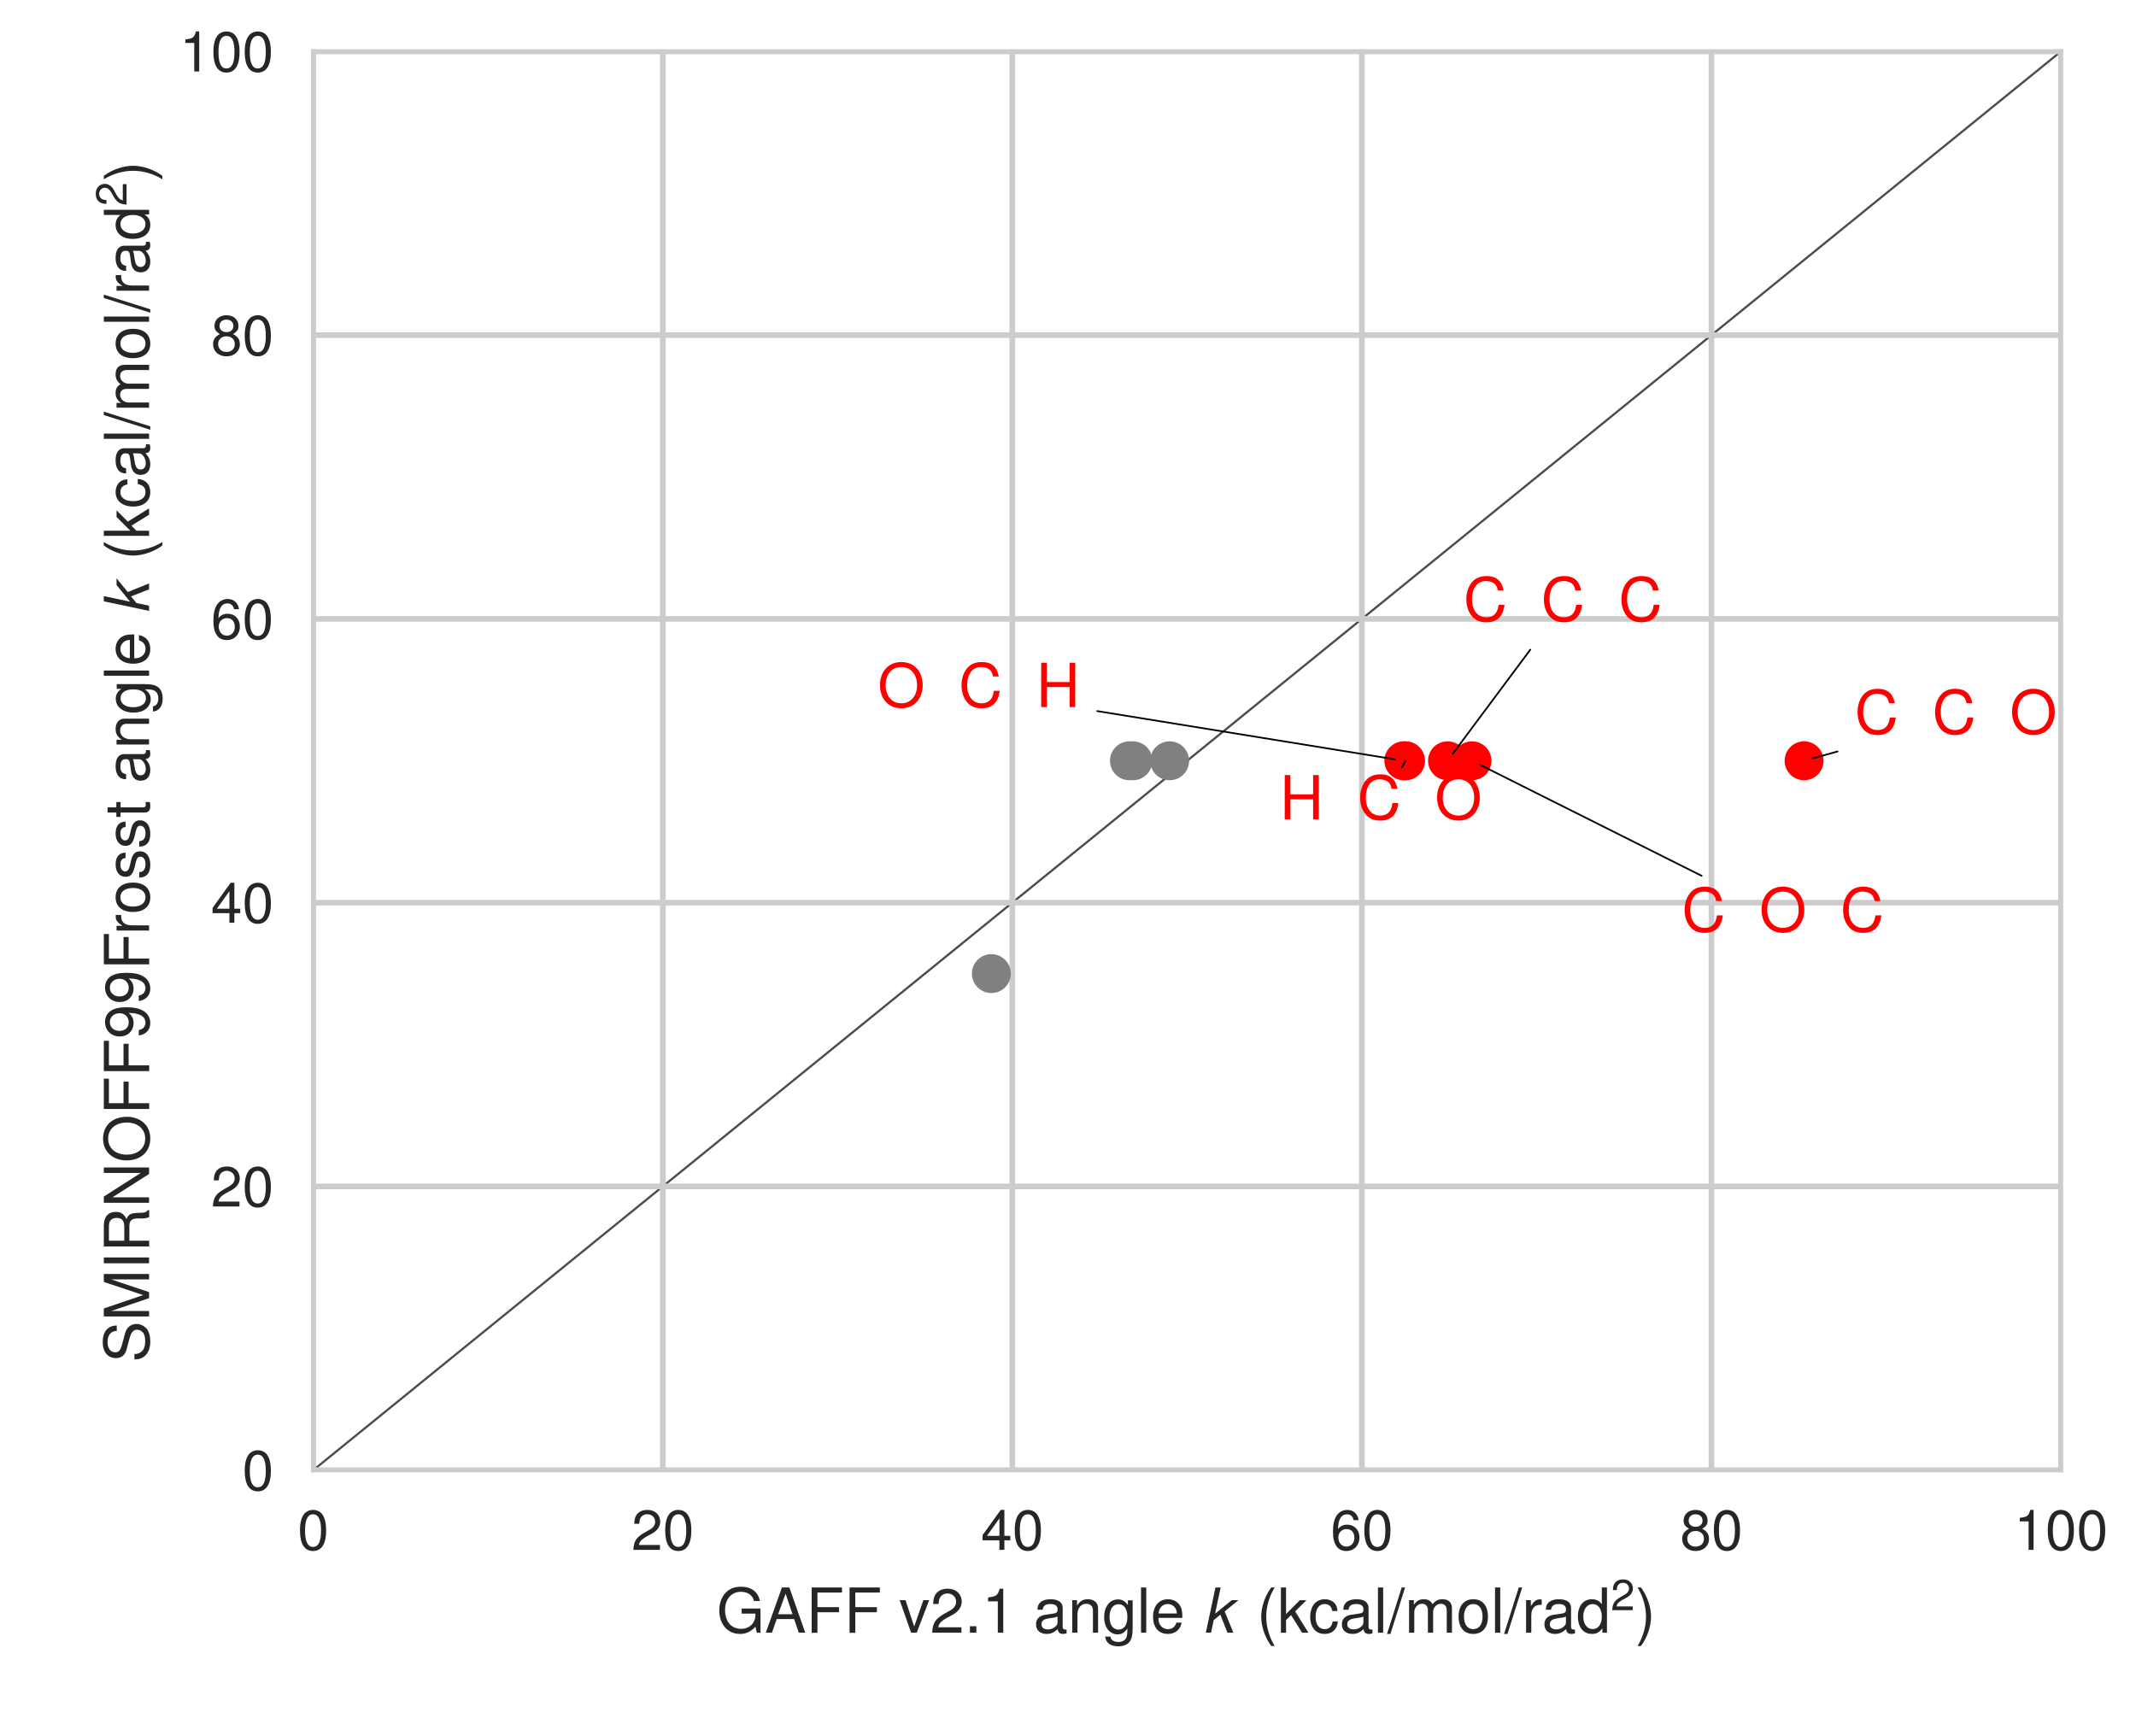 <?xml version="1.0" encoding="utf-8" standalone="no"?>
<!DOCTYPE svg PUBLIC "-//W3C//DTD SVG 1.1//EN"
  "http://www.w3.org/Graphics/SVG/1.1/DTD/svg11.dtd">
<!-- Created with matplotlib (http://matplotlib.org/) -->
<svg height="399pt" version="1.1" viewBox="0 0 491 399" width="491pt" xmlns="http://www.w3.org/2000/svg" xmlns:xlink="http://www.w3.org/1999/xlink">
 <defs>
  <style type="text/css">
*{stroke-linecap:butt;stroke-linejoin:round;}
  </style>
 </defs>
 <g id="figure_1">
  <g id="patch_1">
   <path d="M 0 399.174 
L 491.761 399.174 
L 491.761 0 
L 0 0 
z
" style="fill:#ffffff;"/>
  </g>
  <g id="axes_1">
   <g id="patch_2">
    <path d="M 72 337.974 
L 473.76 337.974 
L 473.76 11.814 
L 72 11.814 
z
" style="fill:#ffffff;"/>
   </g>
   <g id="line2d_1">
    <path clip-path="url(#p7f226d0b04)" d="M -1 397.237 
L 489.544 -1 
" style="fill:none;stroke:#4c4c4c;stroke-linecap:round;stroke-width:0.5;"/>
   </g>
   <g id="matplotlib.axis_1">
    <g id="xtick_1">
     <g id="line2d_2">
      <path clip-path="url(#p7f226d0b04)" d="M 72 337.974 
L 72 11.814 
" style="fill:none;stroke:#cccccc;stroke-linecap:round;stroke-width:1.3;"/>
     </g>
     <g id="line2d_3"/>
     <g id="text_1">
      <!-- $0$ -->
      <defs>
       <path d="M 27.5 71 
C 20.906 71 14.906 68.125 11.203 63.219 
C 6.594 57.047 4.297 47.562 4.297 34.5 
C 4.297 10.672 12.297 -2 27.5 -2 
C 42.5 -2 50.703 10.672 50.703 33.906 
C 50.703 47.656 48.5 56.844 43.797 63.219 
C 40.094 68.219 34.203 71 27.5 71 
z
M 27.5 63.188 
C 37 63.188 41.703 53.625 41.703 34.703 
C 41.703 14.672 37.094 5.312 27.297 5.312 
C 18 5.312 13.297 15.078 13.297 34.406 
C 13.297 53.719 18 63.188 27.5 63.188 
z
" id="Nimbus_Sans_L_Regular-48"/>
      </defs>
      <g style="fill:#262626;" transform="translate(68.4 356.302)scale(0.13 -0.13)">
       <use transform="scale(0.996)" xlink:href="#Nimbus_Sans_L_Regular-48"/>
      </g>
     </g>
    </g>
    <g id="xtick_2">
     <g id="line2d_4">
      <path clip-path="url(#p7f226d0b04)" d="M 152.352 337.974 
L 152.352 11.814 
" style="fill:none;stroke:#cccccc;stroke-linecap:round;stroke-width:1.3;"/>
     </g>
     <g id="line2d_5"/>
     <g id="text_2">
      <!-- $20$ -->
      <defs>
       <path d="M 50.594 8.719 
L 13.297 8.719 
C 14.203 14.531 17.406 18.234 26.094 23.344 
L 36.094 28.75 
C 46 34.156 51.094 41.453 51.094 50.172 
C 51.094 56.078 48.703 61.594 44.5 65.391 
C 40.297 69.203 35.094 71 28.406 71 
C 19.406 71 12.703 67.797 8.797 61.797 
C 6.297 57.984 5.203 53.578 5 46.359 
L 13.797 46.359 
C 14.094 51.172 14.703 54.078 15.906 56.375 
C 18.203 60.688 22.797 63.297 28.094 63.297 
C 36.094 63.297 42.094 57.578 42.094 49.969 
C 42.094 44.359 38.797 39.547 32.5 35.953 
L 23.297 30.75 
C 8.5 22.344 4.203 15.625 3.406 0 
L 50.594 0 
z
" id="Nimbus_Sans_L_Regular-50"/>
      </defs>
      <g style="fill:#262626;" transform="translate(145.151 356.302)scale(0.13 -0.13)">
       <use transform="scale(0.996)" xlink:href="#Nimbus_Sans_L_Regular-50"/>
       <use transform="translate(55.392 0)scale(0.996)" xlink:href="#Nimbus_Sans_L_Regular-48"/>
      </g>
     </g>
    </g>
    <g id="xtick_3">
     <g id="line2d_6">
      <path clip-path="url(#p7f226d0b04)" d="M 232.704 337.974 
L 232.704 11.814 
" style="fill:none;stroke:#cccccc;stroke-linecap:round;stroke-width:1.3;"/>
     </g>
     <g id="line2d_7"/>
     <g id="text_3">
      <!-- $40$ -->
      <defs>
       <path d="M 32.703 17 
L 32.703 0 
L 41.5 0 
L 41.5 17 
L 52 17 
L 52 24.906 
L 41.5 24.906 
L 41.5 71.016 
L 35 71.016 
L 2.797 26.312 
L 2.797 17 
z
M 32.703 24.906 
L 10.5 24.906 
L 32.703 55.984 
z
" id="Nimbus_Sans_L_Regular-52"/>
      </defs>
      <g style="fill:#262626;" transform="translate(225.503 356.302)scale(0.13 -0.13)">
       <use transform="scale(0.996)" xlink:href="#Nimbus_Sans_L_Regular-52"/>
       <use transform="translate(55.392 0)scale(0.996)" xlink:href="#Nimbus_Sans_L_Regular-48"/>
      </g>
     </g>
    </g>
    <g id="xtick_4">
     <g id="line2d_8">
      <path clip-path="url(#p7f226d0b04)" d="M 313.056 337.974 
L 313.056 11.814 
" style="fill:none;stroke:#cccccc;stroke-linecap:round;stroke-width:1.3;"/>
     </g>
     <g id="line2d_9"/>
     <g id="text_4">
      <!-- $60$ -->
      <defs>
       <path d="M 49.797 52.844 
C 48.094 64.234 40.5 71 29.703 71 
C 21.906 71 14.906 67.219 10.703 60.938 
C 6.297 54.062 4.297 45.375 4.297 32.516 
C 4.297 20.641 6.094 13.062 10.297 6.781 
C 14.094 1.078 20.297 -2 28.094 -2 
C 41.594 -2 51.297 8.094 51.297 22.109 
C 51.297 35.438 42.297 44.812 29.594 44.812 
C 22.594 44.812 17.094 42.109 13.297 36.906 
C 13.406 53.812 19 63.188 29.094 63.188 
C 35.297 63.188 39.594 59.422 41 52.844 
z
M 28.5 37 
C 37 37 42.297 31.031 42.297 21.406 
C 42.297 12.391 36.297 5.812 28.203 5.812 
C 20 5.812 13.797 12.703 13.797 21.906 
C 13.797 30.828 19.797 37 28.5 37 
z
" id="Nimbus_Sans_L_Regular-54"/>
      </defs>
      <g style="fill:#262626;" transform="translate(305.855 356.302)scale(0.13 -0.13)">
       <use transform="scale(0.996)" xlink:href="#Nimbus_Sans_L_Regular-54"/>
       <use transform="translate(55.392 0)scale(0.996)" xlink:href="#Nimbus_Sans_L_Regular-48"/>
      </g>
     </g>
    </g>
    <g id="xtick_5">
     <g id="line2d_10">
      <path clip-path="url(#p7f226d0b04)" d="M 393.408 337.974 
L 393.408 11.814 
" style="fill:none;stroke:#cccccc;stroke-linecap:round;stroke-width:1.3;"/>
     </g>
     <g id="line2d_11"/>
     <g id="text_5">
      <!-- $80$ -->
      <defs>
       <path d="M 39.094 37.484 
C 46.406 41.875 48.797 45.469 48.797 52.156 
C 48.797 63.219 40.094 71 27.5 71 
C 15 71 6.203 63.219 6.203 52.156 
C 6.203 45.578 8.594 41.984 15.797 37.484 
C 7.703 33.594 3.703 27.719 3.703 19.938 
C 3.703 6.969 13.5 -2 27.5 -2 
C 41.5 -2 51.297 6.984 51.297 19.844 
C 51.297 27.719 47.297 33.594 39.094 37.484 
z
M 27.5 63.188 
C 35 63.188 39.797 58.812 39.797 51.953 
C 39.797 45.375 34.906 41 27.5 41 
C 20.094 41 15.203 45.375 15.203 52.047 
C 15.203 58.812 20.094 63.188 27.5 63.188 
z
M 27.5 33.578 
C 36.297 33.578 42.297 28 42.297 19.734 
C 42.297 11.391 36.297 5.812 27.297 5.812 
C 18.703 5.812 12.703 11.484 12.703 19.734 
C 12.703 28 18.703 33.578 27.5 33.578 
z
" id="Nimbus_Sans_L_Regular-56"/>
      </defs>
      <g style="fill:#262626;" transform="translate(386.207 356.302)scale(0.13 -0.13)">
       <use transform="scale(0.996)" xlink:href="#Nimbus_Sans_L_Regular-56"/>
       <use transform="translate(55.392 0)scale(0.996)" xlink:href="#Nimbus_Sans_L_Regular-48"/>
      </g>
     </g>
    </g>
    <g id="xtick_6">
     <g id="line2d_12">
      <path clip-path="url(#p7f226d0b04)" d="M 473.76 337.974 
L 473.76 11.814 
" style="fill:none;stroke:#cccccc;stroke-linecap:round;stroke-width:1.3;"/>
     </g>
     <g id="line2d_13"/>
     <g id="text_6">
      <!-- $100$ -->
      <defs>
       <path d="M 25.906 50.594 
L 25.906 0 
L 34.703 0 
L 34.703 71.016 
L 28.906 71.016 
C 25.797 60.109 23.797 58.609 10.203 56.906 
L 10.203 50.594 
z
" id="Nimbus_Sans_L_Regular-49"/>
      </defs>
      <g style="fill:#262626;" transform="translate(462.959 356.302)scale(0.13 -0.13)">
       <use transform="scale(0.996)" xlink:href="#Nimbus_Sans_L_Regular-49"/>
       <use transform="translate(55.392 0)scale(0.996)" xlink:href="#Nimbus_Sans_L_Regular-48"/>
       <use transform="translate(110.783 0)scale(0.996)" xlink:href="#Nimbus_Sans_L_Regular-48"/>
      </g>
     </g>
    </g>
    <g id="text_7">
     <!-- GAFF v2.1 angle $k$ (kcal/mol/rad$^2$) -->
     <defs>
      <path d="M 70.906 39 
L 40.5 39 
L 40.5 30.797 
L 62.703 30.797 
L 62.703 28.766 
C 62.703 15.672 53.094 6.203 39.797 6.203 
C 32.406 6.203 25.703 8.891 21.406 13.594 
C 16.594 18.766 13.703 27.438 13.703 36.406 
C 13.703 54.234 23.906 66 39.297 66 
C 50.406 66 58.406 60.375 60.406 51.125 
L 69.906 51.125 
C 67.297 65.797 56.094 74.219 39.406 74.219 
C 30.5 74.219 23.297 71.922 17.594 67.234 
C 9.203 60.25 4.406 48.984 4.406 35.906 
C 4.406 13.562 18.094 -2 37.797 -2 
C 47.703 -2 55.594 1.703 62.703 9.625 
L 65 -0.109 
L 70.906 -0.109 
z
" id="Nimbus_Sans_L_Regular-71"/>
      <path d="M 47.406 22 
L 54.906 0 
L 65.297 0 
L 39.703 73 
L 27.703 73 
L 1.703 0 
L 11.594 0 
L 19.297 22 
z
M 44.797 29.812 
L 21.594 29.812 
L 33.594 63 
z
" id="Nimbus_Sans_L_Regular-65"/>
      <path d="M 18.297 33 
L 53.094 33 
L 53.094 41.219 
L 18.297 41.219 
L 18.297 64.781 
L 57.906 64.781 
L 57.906 73 
L 9 73 
L 9 -0.219 
L 18.297 -0.219 
z
" id="Nimbus_Sans_L_Regular-70"/>
      <path d="M 28.5 0 
L 48.594 52.5 
L 39.203 52.5 
L 24.406 9.922 
L 10.406 52.5 
L 1 52.5 
L 19.406 0 
z
" id="Nimbus_Sans_L_Regular-118"/>
      <path d="M 19.094 10.422 
L 8.703 10.422 
L 8.703 0 
L 19.094 0 
z
" id="Nimbus_Sans_L_Regular-46"/>
      <path d="M 53.5 5.203 
C 52.594 5 52.203 5 51.703 5 
C 48.797 5 47.203 6.484 47.203 9.078 
L 47.203 39.766 
C 47.203 49.016 40.406 54 27.5 54 
C 19.906 54 13.594 51.812 10.094 47.906 
C 7.703 45.203 6.703 42.219 6.5 37.031 
L 14.906 37.031 
C 15.594 43.391 19.406 46.281 27.203 46.281 
C 34.703 46.281 38.906 43.484 38.906 38.516 
L 38.906 36.328 
C 38.906 32.828 36.797 31.344 30.203 30.547 
C 18.406 29.062 16.594 28.656 13.406 27.359 
C 7.297 24.875 4.203 20.188 4.203 13.422 
C 4.203 3.969 10.797 -2 21.406 -2 
C 28 -2 33.297 0.297 39.203 5.703 
C 39.797 0.391 42.406 -2 47.797 -2 
C 49.5 -2 50.797 -1.812 53.5 -1.094 
z
M 38.906 16.75 
C 38.906 13.953 38.094 12.266 35.594 9.984 
C 32.203 6.891 28.094 5.312 23.203 5.312 
C 16.703 5.312 12.906 8.391 12.906 13.656 
C 12.906 19.141 16.594 21.922 25.5 23.219 
C 34.297 24.406 36.094 24.812 38.906 26.094 
z
" id="Nimbus_Sans_L_Regular-97"/>
      <path d="M 7 52.484 
L 7 0 
L 15.406 0 
L 15.406 28.953 
C 15.406 39.672 21 46.688 29.594 46.688 
C 36.203 46.688 40.406 42.672 40.406 36.359 
L 40.406 0 
L 48.703 0 
L 48.703 39.672 
C 48.703 48.391 42.203 54 32.094 54 
C 24.297 54 19.297 50.984 14.703 43.688 
L 14.703 52.484 
z
" id="Nimbus_Sans_L_Regular-110"/>
      <path d="M 41.203 52.203 
L 41.203 44.594 
C 37 50.812 31.906 53.719 25.203 53.719 
C 11.906 53.719 2.906 42.062 2.906 25 
C 2.906 16.375 5.203 9.344 9.5 4.312 
C 13.406 -0.109 19 -2.703 24.5 -2.703 
C 31.094 -2.703 35.703 0.094 40.406 6.703 
L 40.406 4.031 
C 40.406 -3 39.5 -7.266 37.406 -10.141 
C 35.203 -13.188 30.906 -14.984 25.797 -14.984 
C 22 -14.984 18.594 -14 16.297 -12.234 
C 14.406 -10.75 13.594 -9.375 13.094 -6.344 
L 4.594 -6.344 
C 5.5 -16.141 13.203 -22 25.5 -22 
C 33.297 -22 40 -19.484 43.406 -15.297 
C 47.406 -10.484 48.906 -3.891 48.906 8.406 
L 48.906 52.203 
z
M 26.094 46 
C 35.094 46 40.406 38.359 40.406 25.203 
C 40.406 12.625 35 5 26.203 5 
C 17.094 5 11.594 12.75 11.594 25.5 
C 11.594 38.156 17.203 46 26.094 46 
z
" id="Nimbus_Sans_L_Regular-103"/>
      <path d="M 15.203 73 
L 6.797 73 
L 6.797 -0.031 
L 15.203 -0.031 
z
" id="Nimbus_Sans_L_Regular-108"/>
      <path d="M 51.297 23.891 
C 51.297 31.781 50.703 36.531 49.203 40.375 
C 45.797 48.859 37.797 54 28 54 
C 13.406 54 4 42.844 4 25.703 
C 4 8.547 13.094 -2 27.797 -2 
C 39.797 -2 48.094 4.844 50.203 16.312 
L 41.797 16.312 
C 39.5 9.344 34.797 5.703 28.094 5.703 
C 22.797 5.703 18.297 8.125 15.5 12.578 
C 13.5 15.594 12.797 18.641 12.703 23.891 
z
M 12.906 31 
C 13.594 40.266 19.5 46.281 27.906 46.281 
C 36.094 46.281 42.406 39.531 42.406 31 
C 42.406 31 42.406 31 42.297 31 
z
" id="Nimbus_Sans_L_Regular-101"/>
      <path d="M 29.703 73 
L 21.297 73 
L 5.797 0 
L 14.203 0 
L 18.5 20.312 
L 29.203 29.141 
L 40.594 0 
L 50.203 0 
L 36.203 34.359 
L 58.406 52.484 
L 47.594 52.484 
L 20.703 30.656 
z
" id="Nimbus_Sans_L_Regular_Italic-107"/>
      <path d="M 23.594 73 
C 13.594 59.844 7.297 41.562 7.297 25.797 
C 7.297 9.938 13.594 -8.344 23.594 -21.5 
L 29.094 -21.5 
C 20.297 -7.141 15.406 9.734 15.406 25.797 
C 15.406 41.766 20.297 58.734 29.094 73 
z
" id="Nimbus_Sans_L_Regular-40"/>
      <path d="M 14.094 73 
L 5.797 73 
L 5.797 -0.031 
L 14.094 -0.031 
L 14.094 20.406 
L 22.203 28.422 
L 39.906 -0.031 
L 50.203 -0.031 
L 28.797 34.328 
L 47 52.453 
L 36.297 52.453 
L 14.094 30.219 
z
" id="Nimbus_Sans_L_Regular-107"/>
      <path d="M 47.094 34.938 
C 46.703 40.031 45.594 43.328 43.594 46.219 
C 40 51.109 33.703 54 26.406 54 
C 12.297 54 3.094 42.844 3.094 25.5 
C 3.094 8.656 12.094 -2 26.297 -2 
C 38.797 -2 46.703 5.469 47.703 18.234 
L 39.297 18.234 
C 37.906 9.875 33.594 5.703 26.5 5.703 
C 17.297 5.703 11.797 13.172 11.797 25.5 
C 11.797 38.531 17.203 46.281 26.297 46.281 
C 33.297 46.281 37.703 42.203 38.703 34.938 
z
" id="Nimbus_Sans_L_Regular-99"/>
      <path d="M 22.906 73 
L -0.797 -2 
L 4.703 -2 
L 28.406 73 
z
" id="Nimbus_Sans_L_Regular-47"/>
      <path d="M 7 52.484 
L 7 0 
L 15.406 0 
L 15.406 32.953 
C 15.406 40.578 20.906 46.688 27.703 46.688 
C 33.906 46.688 37.406 42.875 37.406 36.156 
L 37.406 0 
L 45.797 0 
L 45.797 32.953 
C 45.797 40.578 51.297 46.688 58.094 46.688 
C 64.203 46.688 67.797 42.781 67.797 36.156 
L 67.797 0 
L 76.203 0 
L 76.203 39.375 
C 76.203 48.781 70.797 54 61 54 
C 54 54 49.797 51.891 44.906 45.984 
C 41.797 51.594 37.594 54 30.797 54 
C 23.797 54 19.203 51.391 14.703 45.078 
L 14.703 52.484 
z
" id="Nimbus_Sans_L_Regular-109"/>
      <path d="M 27.203 54 
C 12.5 54 3.594 43.531 3.594 25.984 
C 3.594 8.453 12.406 -2 27.297 -2 
C 42 -2 51 8.453 51 25.594 
C 51 43.625 42.297 54 27.203 54 
z
M 27.297 46.281 
C 36.703 46.281 42.297 38.625 42.297 25.703 
C 42.297 13.453 36.5 5.703 27.297 5.703 
C 18 5.703 12.297 13.359 12.297 25.984 
C 12.297 38.531 18 46.281 27.297 46.281 
z
" id="Nimbus_Sans_L_Regular-111"/>
      <path d="M 6.906 52.484 
L 6.906 0 
L 15.297 0 
L 15.297 27.203 
C 15.297 34.703 17.203 39.609 21.203 42.5 
C 23.797 44.406 26.297 45 32.094 45 
L 32.094 53.625 
C 30.703 53.812 30 53.812 28.906 53.812 
C 23.5 53.812 19.406 50.625 14.594 42.906 
L 14.594 52.484 
z
" id="Nimbus_Sans_L_Regular-114"/>
      <path d="M 49.5 73 
L 41.203 73 
L 41.203 45.891 
C 37.703 51.188 32.094 54 25.094 54 
C 11.5 54 2.594 43.141 2.594 26.484 
C 2.594 8.844 11.297 -2 25.406 -2 
C 32.594 -2 37.594 0.703 42.094 7.203 
L 42.094 -0.031 
L 49.5 -0.031 
z
M 26.5 46.188 
C 35.5 46.188 41.203 38.234 41.203 25.797 
C 41.203 13.766 35.406 5.812 26.594 5.812 
C 17.406 5.812 11.297 13.859 11.297 26 
C 11.297 38.125 17.406 46.188 26.5 46.188 
z
" id="Nimbus_Sans_L_Regular-100"/>
      <path d="M 9.297 -21.5 
C 19.297 -8.344 25.594 9.938 25.594 25.688 
C 25.594 41.562 19.297 59.844 9.297 73 
L 3.797 73 
C 12.594 58.641 17.5 41.766 17.5 25.688 
C 17.5 9.734 12.594 -7.25 3.797 -21.5 
z
" id="Nimbus_Sans_L_Regular-41"/>
     </defs>
     <g style="fill:#262626;" transform="translate(164.713 375.336)scale(0.143 -0.143)">
      <use transform="scale(0.996)" xlink:href="#Nimbus_Sans_L_Regular-71"/>
      <use transform="translate(77.508 0)scale(0.996)" xlink:href="#Nimbus_Sans_L_Regular-65"/>
      <use transform="translate(143.958 0)scale(0.996)" xlink:href="#Nimbus_Sans_L_Regular-70"/>
      <use transform="translate(204.83 0)scale(0.996)" xlink:href="#Nimbus_Sans_L_Regular-70"/>
      <use transform="translate(293.397 0)scale(0.996)" xlink:href="#Nimbus_Sans_L_Regular-118"/>
      <use transform="translate(343.21 0)scale(0.996)" xlink:href="#Nimbus_Sans_L_Regular-50"/>
      <use transform="translate(398.602 0)scale(0.996)" xlink:href="#Nimbus_Sans_L_Regular-46"/>
      <use transform="translate(426.297 0)scale(0.996)" xlink:href="#Nimbus_Sans_L_Regular-49"/>
      <use transform="translate(509.384 0)scale(0.996)" xlink:href="#Nimbus_Sans_L_Regular-97"/>
      <use transform="translate(564.775 0)scale(0.996)" xlink:href="#Nimbus_Sans_L_Regular-110"/>
      <use transform="translate(620.167 0)scale(0.996)" xlink:href="#Nimbus_Sans_L_Regular-103"/>
      <use transform="translate(675.559 0)scale(0.996)" xlink:href="#Nimbus_Sans_L_Regular-108"/>
      <use transform="translate(697.676 0)scale(0.996)" xlink:href="#Nimbus_Sans_L_Regular-101"/>
      <use transform="translate(780.762 0)scale(0.996)" xlink:href="#Nimbus_Sans_L_Regular_Italic-107"/>
      <use transform="translate(868.233 0)scale(0.996)" xlink:href="#Nimbus_Sans_L_Regular-40"/>
      <use transform="translate(901.409 0)scale(0.996)" xlink:href="#Nimbus_Sans_L_Regular-107"/>
      <use transform="translate(951.222 0)scale(0.996)" xlink:href="#Nimbus_Sans_L_Regular-99"/>
      <use transform="translate(1001.035 0)scale(0.996)" xlink:href="#Nimbus_Sans_L_Regular-97"/>
      <use transform="translate(1056.427 0)scale(0.996)" xlink:href="#Nimbus_Sans_L_Regular-108"/>
      <use transform="translate(1078.544 0)scale(0.996)" xlink:href="#Nimbus_Sans_L_Regular-47"/>
      <use transform="translate(1106.239 0)scale(0.996)" xlink:href="#Nimbus_Sans_L_Regular-109"/>
      <use transform="translate(1189.227 0)scale(0.996)" xlink:href="#Nimbus_Sans_L_Regular-111"/>
      <use transform="translate(1244.619 0)scale(0.996)" xlink:href="#Nimbus_Sans_L_Regular-108"/>
      <use transform="translate(1266.736 0)scale(0.996)" xlink:href="#Nimbus_Sans_L_Regular-47"/>
      <use transform="translate(1294.431 0)scale(0.996)" xlink:href="#Nimbus_Sans_L_Regular-114"/>
      <use transform="translate(1326.61 0)scale(0.996)" xlink:href="#Nimbus_Sans_L_Regular-97"/>
      <use transform="translate(1382.002 0)scale(0.996)" xlink:href="#Nimbus_Sans_L_Regular-100"/>
      <use transform="translate(1437.393 36.154)scale(0.697)" xlink:href="#Nimbus_Sans_L_Regular-50"/>
      <use transform="translate(1476.665 0)scale(0.996)" xlink:href="#Nimbus_Sans_L_Regular-41"/>
     </g>
    </g>
   </g>
   <g id="matplotlib.axis_2">
    <g id="ytick_1">
     <g id="line2d_14">
      <path clip-path="url(#p7f226d0b04)" d="M 72 337.974 
L 473.76 337.974 
" style="fill:none;stroke:#cccccc;stroke-linecap:round;stroke-width:1.3;"/>
     </g>
     <g id="line2d_15"/>
     <g id="text_8">
      <!-- $0$ -->
      <g style="fill:#262626;" transform="translate(55.699 342.588)scale(0.13 -0.13)">
       <use transform="scale(0.996)" xlink:href="#Nimbus_Sans_L_Regular-48"/>
      </g>
     </g>
    </g>
    <g id="ytick_2">
     <g id="line2d_16">
      <path clip-path="url(#p7f226d0b04)" d="M 72 272.742 
L 473.76 272.742 
" style="fill:none;stroke:#cccccc;stroke-linecap:round;stroke-width:1.3;"/>
     </g>
     <g id="line2d_17"/>
     <g id="text_9">
      <!-- $20$ -->
      <g style="fill:#262626;" transform="translate(48.498 277.356)scale(0.13 -0.13)">
       <use transform="scale(0.996)" xlink:href="#Nimbus_Sans_L_Regular-50"/>
       <use transform="translate(55.392 0)scale(0.996)" xlink:href="#Nimbus_Sans_L_Regular-48"/>
      </g>
     </g>
    </g>
    <g id="ytick_3">
     <g id="line2d_18">
      <path clip-path="url(#p7f226d0b04)" d="M 72 207.51 
L 473.76 207.51 
" style="fill:none;stroke:#cccccc;stroke-linecap:round;stroke-width:1.3;"/>
     </g>
     <g id="line2d_19"/>
     <g id="text_10">
      <!-- $40$ -->
      <g style="fill:#262626;" transform="translate(48.498 212.124)scale(0.13 -0.13)">
       <use transform="scale(0.996)" xlink:href="#Nimbus_Sans_L_Regular-52"/>
       <use transform="translate(55.392 0)scale(0.996)" xlink:href="#Nimbus_Sans_L_Regular-48"/>
      </g>
     </g>
    </g>
    <g id="ytick_4">
     <g id="line2d_20">
      <path clip-path="url(#p7f226d0b04)" d="M 72 142.278 
L 473.76 142.278 
" style="fill:none;stroke:#cccccc;stroke-linecap:round;stroke-width:1.3;"/>
     </g>
     <g id="line2d_21"/>
     <g id="text_11">
      <!-- $60$ -->
      <g style="fill:#262626;" transform="translate(48.498 146.892)scale(0.13 -0.13)">
       <use transform="scale(0.996)" xlink:href="#Nimbus_Sans_L_Regular-54"/>
       <use transform="translate(55.392 0)scale(0.996)" xlink:href="#Nimbus_Sans_L_Regular-48"/>
      </g>
     </g>
    </g>
    <g id="ytick_5">
     <g id="line2d_22">
      <path clip-path="url(#p7f226d0b04)" d="M 72 77.046 
L 473.76 77.046 
" style="fill:none;stroke:#cccccc;stroke-linecap:round;stroke-width:1.3;"/>
     </g>
     <g id="line2d_23"/>
     <g id="text_12">
      <!-- $80$ -->
      <g style="fill:#262626;" transform="translate(48.498 81.66)scale(0.13 -0.13)">
       <use transform="scale(0.996)" xlink:href="#Nimbus_Sans_L_Regular-56"/>
       <use transform="translate(55.392 0)scale(0.996)" xlink:href="#Nimbus_Sans_L_Regular-48"/>
      </g>
     </g>
    </g>
    <g id="ytick_6">
     <g id="line2d_24">
      <path clip-path="url(#p7f226d0b04)" d="M 72 11.814 
L 473.76 11.814 
" style="fill:none;stroke:#cccccc;stroke-linecap:round;stroke-width:1.3;"/>
     </g>
     <g id="line2d_25"/>
     <g id="text_13">
      <!-- $100$ -->
      <g style="fill:#262626;" transform="translate(41.297 16.428)scale(0.13 -0.13)">
       <use transform="scale(0.996)" xlink:href="#Nimbus_Sans_L_Regular-49"/>
       <use transform="translate(55.392 0)scale(0.996)" xlink:href="#Nimbus_Sans_L_Regular-48"/>
       <use transform="translate(110.783 0)scale(0.996)" xlink:href="#Nimbus_Sans_L_Regular-48"/>
      </g>
     </g>
    </g>
    <g id="text_14">
     <!-- SMIRNOFF99Frosst angle $k$ (kcal/mol/rad$^2$) -->
     <defs>
      <path d="M 59.594 52.109 
C 59.5 66.484 49.703 74.812 32.906 74.812 
C 16.906 74.812 7 66.562 7 53.281 
C 7 44.328 11.703 38.703 21.297 36.188 
L 39.406 31.359 
C 48.594 28.938 52.797 25.219 52.797 19.484 
C 52.797 15.547 50.703 11.531 47.594 9.328 
C 44.703 7.312 40.094 6.203 34.203 6.203 
C 26.297 6.203 20.906 8.125 17.406 12.344 
C 14.703 15.562 13.5 19.094 13.594 23.609 
L 4.797 23.609 
C 4.906 16.891 6.203 12.469 9.094 8.438 
C 14.094 1.609 22.5 -2 33.594 -2 
C 42.297 -2 49.406 0.016 54.094 3.625 
C 59 7.547 62.094 14.078 62.094 20.422 
C 62.094 29.469 56.5 36.109 46.594 38.828 
L 28.297 43.766 
C 19.5 46.172 16.297 48.984 16.297 54.625 
C 16.297 62.062 22.797 67 32.594 67 
C 44.203 67 50.703 61.672 50.797 52.109 
z
" id="Nimbus_Sans_L_Regular-83"/>
      <path d="M 46.797 -0.031 
L 67.297 61.172 
L 67.297 -0.031 
L 76.094 -0.031 
L 76.094 73 
L 63.203 73 
L 42 9.391 
L 20.406 73 
L 7.5 73 
L 7.5 -0.031 
L 16.297 -0.031 
L 16.297 61.172 
L 37 -0.031 
z
" id="Nimbus_Sans_L_Regular-77"/>
      <path d="M 19.406 73 
L 10 73 
L 10 -0.031 
L 19.406 -0.031 
z
" id="Nimbus_Sans_L_Regular-73"/>
      <path d="M 18.594 31.781 
L 42.594 31.781 
C 50.906 31.781 54.594 27.719 54.594 18.547 
L 54.5 11.906 
C 54.5 7.312 55.297 2.828 56.594 -0.219 
L 67.906 -0.219 
L 67.906 2.125 
C 64.406 4.562 63.703 7.219 63.5 17.078 
C 63.406 29.266 61.5 32.938 53.594 36.391 
C 61.797 40.359 65.094 45.406 65.094 53.656 
C 65.094 66.141 57.203 73 42.906 73 
L 9.297 73 
L 9.297 -0.219 
L 18.594 -0.219 
z
M 18.594 40 
L 18.594 64.781 
L 41.094 64.781 
C 46.297 64.781 49.297 64 51.594 62.016 
C 54.094 59.938 55.406 56.688 55.406 52.344 
C 55.406 43.844 51 40 41.094 40 
z
" id="Nimbus_Sans_L_Regular-82"/>
      <path d="M 64.594 73 
L 55.797 73 
L 55.797 13.297 
L 17.703 73 
L 7.594 73 
L 7.594 -0.031 
L 16.406 -0.031 
L 16.406 59.172 
L 54.094 -0.031 
L 64.594 -0.031 
z
" id="Nimbus_Sans_L_Regular-78"/>
      <path d="M 38.906 74.219 
C 18 74.219 3.797 58.844 3.797 36.109 
C 3.797 13.359 18 -2 39 -2 
C 47.797 -2 55.703 0.688 61.594 5.672 
C 69.5 12.359 74.203 23.625 74.203 35.5 
C 74.203 58.953 60.297 74.219 38.906 74.219 
z
M 38.906 66 
C 54.703 66 64.906 54.047 64.906 35.703 
C 64.906 18.172 54.406 6.203 39 6.203 
C 23.5 6.203 13.094 18.172 13.094 36.109 
C 13.094 54.047 23.5 66 38.906 66 
z
" id="Nimbus_Sans_L_Regular-79"/>
      <path d="M 5.297 16.625 
C 7 4.938 14.594 -2 25.406 -2 
C 33.203 -2 40.297 1.781 44.406 8.062 
C 48.906 14.938 50.906 23.625 50.906 36.484 
C 50.906 48.359 49.094 55.938 44.906 62.219 
C 41 67.922 34.797 71 27 71 
C 13.5 71 3.797 61.078 3.797 47.297 
C 3.797 34.219 12.797 25 25.594 25 
C 32.297 25 37.203 27.406 41.797 32.906 
C 41.703 15.484 36.094 5.812 26 5.812 
C 19.797 5.812 15.5 9.75 14.094 16.625 
z
M 26.906 63.297 
C 35.094 63.297 41.297 56.594 41.297 47.516 
C 41.297 38.922 35.203 32.812 26.594 32.812 
C 18.094 32.812 12.797 38.625 12.797 48 
C 12.797 56.875 18.797 63.297 26.906 63.297 
z
" id="Nimbus_Sans_L_Regular-57"/>
      <path d="M 43.797 37.922 
C 43.703 48.203 36.906 54 24.797 54 
C 12.594 54 4.703 47.719 4.703 38.062 
C 4.703 29.891 8.906 26.016 21.297 23.031 
L 29.094 21.141 
C 34.906 19.734 37.203 17.656 37.203 13.875 
C 37.203 9 32.297 5.703 25 5.703 
C 20.5 5.703 16.703 7 14.594 9.188 
C 13.297 10.688 12.703 12.172 12.203 15.844 
L 3.406 15.844 
C 3.797 3.766 10.594 -2 24.297 -2 
C 37.5 -2 45.906 4.453 45.906 14.516 
C 45.906 22.281 41.5 26.578 31.094 29.062 
L 23.094 30.953 
C 16.297 32.531 13.406 34.734 13.406 38.406 
C 13.406 43.188 17.703 46.281 24.5 46.281 
C 31.203 46.281 34.797 43.391 35 37.922 
z
" id="Nimbus_Sans_L_Regular-115"/>
      <path d="M 25.406 52.812 
L 16.797 52.812 
L 16.797 67 
L 8.5 67 
L 8.5 52.812 
L 1.406 52.812 
L 1.406 46 
L 8.5 46 
L 8.5 6.312 
C 8.5 1 12.094 -2 18.594 -2 
C 20.594 -2 22.594 -1.812 25.406 -1.297 
L 25.406 5.719 
C 24.297 5.406 23 5.312 21.406 5.312 
C 17.797 5.312 16.797 6.312 16.797 10.016 
L 16.797 46 
L 25.406 46 
z
" id="Nimbus_Sans_L_Regular-116"/>
     </defs>
     <g style="fill:#262626;" transform="translate(34.263 313.206)rotate(-90)scale(0.143 -0.143)">
      <use transform="scale(0.996)" xlink:href="#Nimbus_Sans_L_Regular-83"/>
      <use transform="translate(66.45 0)scale(0.996)" xlink:href="#Nimbus_Sans_L_Regular-77"/>
      <use transform="translate(149.438 0)scale(0.996)" xlink:href="#Nimbus_Sans_L_Regular-73"/>
      <use transform="translate(177.134 0)scale(0.996)" xlink:href="#Nimbus_Sans_L_Regular-82"/>
      <use transform="translate(249.064 0)scale(0.996)" xlink:href="#Nimbus_Sans_L_Regular-78"/>
      <use transform="translate(320.994 0)scale(0.996)" xlink:href="#Nimbus_Sans_L_Regular-79"/>
      <use transform="translate(398.502 0)scale(0.996)" xlink:href="#Nimbus_Sans_L_Regular-70"/>
      <use transform="translate(459.374 0)scale(0.996)" xlink:href="#Nimbus_Sans_L_Regular-70"/>
      <use transform="translate(520.245 0)scale(0.996)" xlink:href="#Nimbus_Sans_L_Regular-57"/>
      <use transform="translate(575.637 0)scale(0.996)" xlink:href="#Nimbus_Sans_L_Regular-57"/>
      <use transform="translate(631.029 0)scale(0.996)" xlink:href="#Nimbus_Sans_L_Regular-70"/>
      <use transform="translate(687.417 0)scale(0.996)" xlink:href="#Nimbus_Sans_L_Regular-114"/>
      <use transform="translate(720.593 0)scale(0.996)" xlink:href="#Nimbus_Sans_L_Regular-111"/>
      <use transform="translate(775.984 0)scale(0.996)" xlink:href="#Nimbus_Sans_L_Regular-115"/>
      <use transform="translate(825.798 0)scale(0.996)" xlink:href="#Nimbus_Sans_L_Regular-115"/>
      <use transform="translate(875.611 0)scale(0.996)" xlink:href="#Nimbus_Sans_L_Regular-116"/>
      <use transform="translate(931.001 0)scale(0.996)" xlink:href="#Nimbus_Sans_L_Regular-97"/>
      <use transform="translate(986.393 0)scale(0.996)" xlink:href="#Nimbus_Sans_L_Regular-110"/>
      <use transform="translate(1041.784 0)scale(0.996)" xlink:href="#Nimbus_Sans_L_Regular-103"/>
      <use transform="translate(1097.176 0)scale(0.996)" xlink:href="#Nimbus_Sans_L_Regular-108"/>
      <use transform="translate(1119.293 0)scale(0.996)" xlink:href="#Nimbus_Sans_L_Regular-101"/>
      <use transform="translate(1202.38 0)scale(0.996)" xlink:href="#Nimbus_Sans_L_Regular_Italic-107"/>
      <use transform="translate(1289.851 0)scale(0.996)" xlink:href="#Nimbus_Sans_L_Regular-40"/>
      <use transform="translate(1323.026 0)scale(0.996)" xlink:href="#Nimbus_Sans_L_Regular-107"/>
      <use transform="translate(1372.839 0)scale(0.996)" xlink:href="#Nimbus_Sans_L_Regular-99"/>
      <use transform="translate(1422.652 0)scale(0.996)" xlink:href="#Nimbus_Sans_L_Regular-97"/>
      <use transform="translate(1478.044 0)scale(0.996)" xlink:href="#Nimbus_Sans_L_Regular-108"/>
      <use transform="translate(1500.161 0)scale(0.996)" xlink:href="#Nimbus_Sans_L_Regular-47"/>
      <use transform="translate(1527.856 0)scale(0.996)" xlink:href="#Nimbus_Sans_L_Regular-109"/>
      <use transform="translate(1610.845 0)scale(0.996)" xlink:href="#Nimbus_Sans_L_Regular-111"/>
      <use transform="translate(1666.236 0)scale(0.996)" xlink:href="#Nimbus_Sans_L_Regular-108"/>
      <use transform="translate(1688.353 0)scale(0.996)" xlink:href="#Nimbus_Sans_L_Regular-47"/>
      <use transform="translate(1716.048 0)scale(0.996)" xlink:href="#Nimbus_Sans_L_Regular-114"/>
      <use transform="translate(1748.227 0)scale(0.996)" xlink:href="#Nimbus_Sans_L_Regular-97"/>
      <use transform="translate(1803.619 0)scale(0.996)" xlink:href="#Nimbus_Sans_L_Regular-100"/>
      <use transform="translate(1859.011 36.154)scale(0.697)" xlink:href="#Nimbus_Sans_L_Regular-50"/>
      <use transform="translate(1898.283 0)scale(0.996)" xlink:href="#Nimbus_Sans_L_Regular-41"/>
     </g>
    </g>
   </g>
   <g id="PathCollection_1">
    <path clip-path="url(#p7f226d0b04)" d="M 259.622 179.366 
C 260.808 179.366 261.946 178.895 262.784 178.056 
C 263.623 177.218 264.094 176.08 264.094 174.894 
C 264.094 173.708 263.623 172.57 262.784 171.732 
C 261.946 170.893 260.808 170.422 259.622 170.422 
C 258.436 170.422 257.298 170.893 256.46 171.732 
C 255.621 172.57 255.15 173.708 255.15 174.894 
C 255.15 176.08 255.621 177.218 256.46 178.056 
C 257.298 178.895 258.436 179.366 259.622 179.366 
z
" style="fill:#808080;"/>
   </g>
   <g id="PathCollection_2">
    <path clip-path="url(#p7f226d0b04)" d="M 260.425 179.366 
C 261.611 179.366 262.749 178.895 263.588 178.056 
C 264.426 177.218 264.898 176.08 264.898 174.894 
C 264.898 173.708 264.426 172.57 263.588 171.732 
C 262.749 170.893 261.611 170.422 260.425 170.422 
C 259.239 170.422 258.102 170.893 257.263 171.732 
C 256.425 172.57 255.953 173.708 255.953 174.894 
C 255.953 176.08 256.425 177.218 257.263 178.056 
C 258.102 178.895 259.239 179.366 260.425 179.366 
z
" style="fill:#808080;"/>
   </g>
   <g id="PathCollection_3">
    <path clip-path="url(#p7f226d0b04)" d="M 268.862 179.366 
C 270.048 179.366 271.186 178.895 272.025 178.056 
C 272.863 177.218 273.335 176.08 273.335 174.894 
C 273.335 173.708 272.863 172.57 272.025 171.732 
C 271.186 170.893 270.048 170.422 268.862 170.422 
C 267.676 170.422 266.539 170.893 265.7 171.732 
C 264.861 172.57 264.39 173.708 264.39 174.894 
C 264.39 176.08 264.861 177.218 265.7 178.056 
C 266.539 178.895 267.676 179.366 268.862 179.366 
z
" style="fill:#808080;"/>
   </g>
   <g id="PathCollection_4">
    <path clip-path="url(#p7f226d0b04)" d="M 227.883 228.29 
C 229.069 228.29 230.207 227.819 231.045 226.98 
C 231.884 226.142 232.355 225.004 232.355 223.818 
C 232.355 222.632 231.884 221.494 231.045 220.656 
C 230.207 219.817 229.069 219.346 227.883 219.346 
C 226.697 219.346 225.559 219.817 224.721 220.656 
C 223.882 221.494 223.411 222.632 223.411 223.818 
C 223.411 225.004 223.882 226.142 224.721 226.98 
C 225.559 227.819 226.697 228.29 227.883 228.29 
z
" style="fill:#808080;"/>
   </g>
   <g id="PathCollection_5">
    <path clip-path="url(#p7f226d0b04)" d="M 414.701 179.366 
C 415.887 179.366 417.025 178.895 417.864 178.056 
C 418.702 177.218 419.173 176.08 419.173 174.894 
C 419.173 173.708 418.702 172.57 417.864 171.732 
C 417.025 170.893 415.887 170.422 414.701 170.422 
C 413.515 170.422 412.378 170.893 411.539 171.732 
C 410.7 172.57 410.229 173.708 410.229 174.894 
C 410.229 176.08 410.7 177.218 411.539 178.056 
C 412.378 178.895 413.515 179.366 414.701 179.366 
z
" style="fill:#ff0000;"/>
   </g>
   <g id="PathCollection_6">
    <path clip-path="url(#p7f226d0b04)" d="M 517.552 179.366 
C 518.738 179.366 519.875 178.895 520.714 178.056 
C 521.553 177.218 522.024 176.08 522.024 174.894 
C 522.024 173.708 521.553 172.57 520.714 171.732 
C 519.875 170.893 518.738 170.422 517.552 170.422 
C 516.366 170.422 515.228 170.893 514.39 171.732 
C 513.551 172.57 513.08 173.708 513.08 174.894 
C 513.08 176.08 513.551 177.218 514.39 178.056 
C 515.228 178.895 516.366 179.366 517.552 179.366 
z
" style="fill:#ff0000;"/>
   </g>
   <g id="PathCollection_7">
    <path clip-path="url(#p7f226d0b04)" d="M 332.742 179.366 
C 333.928 179.366 335.066 178.895 335.905 178.056 
C 336.743 177.218 337.214 176.08 337.214 174.894 
C 337.214 173.708 336.743 172.57 335.905 171.732 
C 335.066 170.893 333.928 170.422 332.742 170.422 
C 331.556 170.422 330.419 170.893 329.58 171.732 
C 328.741 172.57 328.27 173.708 328.27 174.894 
C 328.27 176.08 328.741 177.218 329.58 178.056 
C 330.419 178.895 331.556 179.366 332.742 179.366 
z
" style="fill:#ff0000;"/>
   </g>
   <g id="PathCollection_8">
    <path clip-path="url(#p7f226d0b04)" d="M 338.367 179.366 
C 339.553 179.366 340.691 178.895 341.529 178.056 
C 342.368 177.218 342.839 176.08 342.839 174.894 
C 342.839 173.708 342.368 172.57 341.529 171.732 
C 340.691 170.893 339.553 170.422 338.367 170.422 
C 337.181 170.422 336.043 170.893 335.205 171.732 
C 334.366 172.57 333.895 173.708 333.895 174.894 
C 333.895 176.08 334.366 177.218 335.205 178.056 
C 336.043 178.895 337.181 179.366 338.367 179.366 
z
" style="fill:#ff0000;"/>
   </g>
   <g id="PathCollection_9">
    <path clip-path="url(#p7f226d0b04)" d="M 322.698 179.366 
C 323.884 179.366 325.022 178.895 325.861 178.056 
C 326.699 177.218 327.17 176.08 327.17 174.894 
C 327.17 173.708 326.699 172.57 325.861 171.732 
C 325.022 170.893 323.884 170.422 322.698 170.422 
C 321.512 170.422 320.375 170.893 319.536 171.732 
C 318.697 172.57 318.226 173.708 318.226 174.894 
C 318.226 176.08 318.697 177.218 319.536 178.056 
C 320.375 178.895 321.512 179.366 322.698 179.366 
z
" style="fill:#ff0000;"/>
   </g>
   <g id="PathCollection_10">
    <path clip-path="url(#p7f226d0b04)" d="M 323.1 179.366 
C 324.286 179.366 325.424 178.895 326.262 178.056 
C 327.101 177.218 327.572 176.08 327.572 174.894 
C 327.572 173.708 327.101 172.57 326.262 171.732 
C 325.424 170.893 324.286 170.422 323.1 170.422 
C 321.914 170.422 320.776 170.893 319.938 171.732 
C 319.099 172.57 318.628 173.708 318.628 174.894 
C 318.628 176.08 319.099 177.218 319.938 178.056 
C 320.776 178.895 321.914 179.366 323.1 179.366 
z
" style="fill:#ff0000;"/>
   </g>
   <g id="patch_3">
    <path d="M 72 337.974 
L 72 11.814 
" style="fill:none;stroke:#cccccc;stroke-linecap:square;stroke-linejoin:miter;"/>
   </g>
   <g id="patch_4">
    <path d="M 473.76 337.974 
L 473.76 11.814 
" style="fill:none;stroke:#cccccc;stroke-linecap:square;stroke-linejoin:miter;"/>
   </g>
   <g id="patch_5">
    <path d="M 72 337.974 
L 473.76 337.974 
" style="fill:none;stroke:#cccccc;stroke-linecap:square;stroke-linejoin:miter;"/>
   </g>
   <g id="patch_6">
    <path d="M 72 11.814 
L 473.76 11.814 
" style="fill:none;stroke:#cccccc;stroke-linecap:square;stroke-linejoin:miter;"/>
   </g>
   <g id="patch_7">
    <path d="M 422.395 172.758 
Q 419.512 173.559 416.629 174.359 
" style="fill:none;stroke:#000000;stroke-linecap:round;stroke-width:0.39;"/>
   </g>
   <g id="text_15">
    <!-- C- -C- -O -->
    <defs>
     <path d="M 66.203 50.453 
C 63.297 66.438 54.094 74.219 38.094 74.219 
C 28.297 74.219 20.406 71.125 15 65.125 
C 8.406 57.953 4.797 47.578 4.797 35.797 
C 4.797 23.828 8.5 13.562 15.406 6.469 
C 21 0.688 28.203 -2 37.703 -2 
C 55.5 -2 65.5 7.578 67.703 26.828 
L 58.094 26.828 
C 57.297 21.859 56.297 18.469 54.797 15.578 
C 51.797 9.594 45.594 6.203 37.797 6.203 
C 23.297 6.203 14.094 17.766 14.094 35.906 
C 14.094 54.547 22.906 66 37 66 
C 42.906 66 48.406 64.219 51.406 61.406 
C 54.094 58.922 55.594 55.828 56.703 50.453 
z
" id="Nimbus_Sans_L_Regular-67"/>
     <path id="Nimbus_Sans_L_Regular-150"/>
    </defs>
    <g style="fill:#ff0000;" transform="translate(426.326 168.696)scale(0.14 -0.14)">
     <use transform="scale(0.996)" xlink:href="#Nimbus_Sans_L_Regular-67"/>
     <use transform="translate(71.93 0)scale(0.996)" xlink:href="#Nimbus_Sans_L_Regular-150"/>
     <use transform="translate(127.322 0)scale(0.996)" xlink:href="#Nimbus_Sans_L_Regular-67"/>
     <use transform="translate(199.252 0)scale(0.996)" xlink:href="#Nimbus_Sans_L_Regular-150"/>
     <use transform="translate(254.643 0)scale(0.996)" xlink:href="#Nimbus_Sans_L_Regular-79"/>
    </g>
   </g>
   <g id="patch_8">
    <path d="M 351.764 149.356 
Q 342.851 161.322 333.938 173.288 
" style="fill:none;stroke:#000000;stroke-linecap:round;stroke-width:0.39;"/>
   </g>
   <g id="text_16">
    <!-- C- -C- -C -->
    <g style="fill:#ff0000;" transform="translate(336.399 142.778)scale(0.14 -0.14)">
     <use transform="scale(0.996)" xlink:href="#Nimbus_Sans_L_Regular-67"/>
     <use transform="translate(71.93 0)scale(0.996)" xlink:href="#Nimbus_Sans_L_Regular-150"/>
     <use transform="translate(127.322 0)scale(0.996)" xlink:href="#Nimbus_Sans_L_Regular-67"/>
     <use transform="translate(199.252 0)scale(0.996)" xlink:href="#Nimbus_Sans_L_Regular-150"/>
     <use transform="translate(254.643 0)scale(0.996)" xlink:href="#Nimbus_Sans_L_Regular-67"/>
    </g>
   </g>
   <g id="patch_9">
    <path d="M 391.163 201.344 
Q 365.659 188.567 340.155 175.79 
" style="fill:none;stroke:#000000;stroke-linecap:round;stroke-width:0.39;"/>
   </g>
   <g id="text_17">
    <!-- C- -O- -C -->
    <g style="fill:#ff0000;" transform="translate(386.576 214.178)scale(0.14 -0.14)">
     <use transform="scale(0.996)" xlink:href="#Nimbus_Sans_L_Regular-67"/>
     <use transform="translate(71.93 0)scale(0.996)" xlink:href="#Nimbus_Sans_L_Regular-150"/>
     <use transform="translate(127.322 0)scale(0.996)" xlink:href="#Nimbus_Sans_L_Regular-79"/>
     <use transform="translate(204.83 0)scale(0.996)" xlink:href="#Nimbus_Sans_L_Regular-150"/>
     <use transform="translate(260.222 0)scale(0.996)" xlink:href="#Nimbus_Sans_L_Regular-67"/>
    </g>
   </g>
   <g id="patch_10">
    <path d="M 252.228 163.473 
Q 286.476 169.024 320.724 174.574 
" style="fill:none;stroke:#000000;stroke-linecap:round;stroke-width:0.39;"/>
   </g>
   <g id="text_18">
    <!-- O- -C- -H -->
    <defs>
     <path d="M 55.094 33 
L 55.094 -0.031 
L 64.406 -0.031 
L 64.406 73 
L 55.094 73 
L 55.094 41.219 
L 17.594 41.219 
L 17.594 73 
L 8.297 73 
L 8.297 -0.031 
L 17.703 -0.031 
L 17.703 33 
z
" id="Nimbus_Sans_L_Regular-72"/>
    </defs>
    <g style="fill:#ff0000;" transform="translate(201.751 162.544)scale(0.14 -0.14)">
     <use transform="scale(0.996)" xlink:href="#Nimbus_Sans_L_Regular-79"/>
     <use transform="translate(77.508 0)scale(0.996)" xlink:href="#Nimbus_Sans_L_Regular-150"/>
     <use transform="translate(132.9 0)scale(0.996)" xlink:href="#Nimbus_Sans_L_Regular-67"/>
     <use transform="translate(204.83 0)scale(0.996)" xlink:href="#Nimbus_Sans_L_Regular-150"/>
     <use transform="translate(260.222 0)scale(0.996)" xlink:href="#Nimbus_Sans_L_Regular-72"/>
    </g>
   </g>
   <g id="patch_11">
    <path d="M 322.23 176.422 
Q 322.665 175.658 323.1 174.894 
" style="fill:none;stroke:#000000;stroke-linecap:round;stroke-width:0.39;"/>
   </g>
   <g id="text_19">
    <!-- H- -C- -O -->
    <g style="fill:#ff0000;" transform="translate(294.164 188.361)scale(0.14 -0.14)">
     <use transform="scale(0.996)" xlink:href="#Nimbus_Sans_L_Regular-72"/>
     <use transform="translate(71.93 0)scale(0.996)" xlink:href="#Nimbus_Sans_L_Regular-150"/>
     <use transform="translate(127.322 0)scale(0.996)" xlink:href="#Nimbus_Sans_L_Regular-67"/>
     <use transform="translate(199.252 0)scale(0.996)" xlink:href="#Nimbus_Sans_L_Regular-150"/>
     <use transform="translate(254.643 0)scale(0.996)" xlink:href="#Nimbus_Sans_L_Regular-79"/>
    </g>
   </g>
  </g>
 </g>
 <defs>
  <clipPath id="p7f226d0b04">
   <rect height="326.16" width="401.76" x="72" y="11.814"/>
  </clipPath>
 </defs>
</svg>
